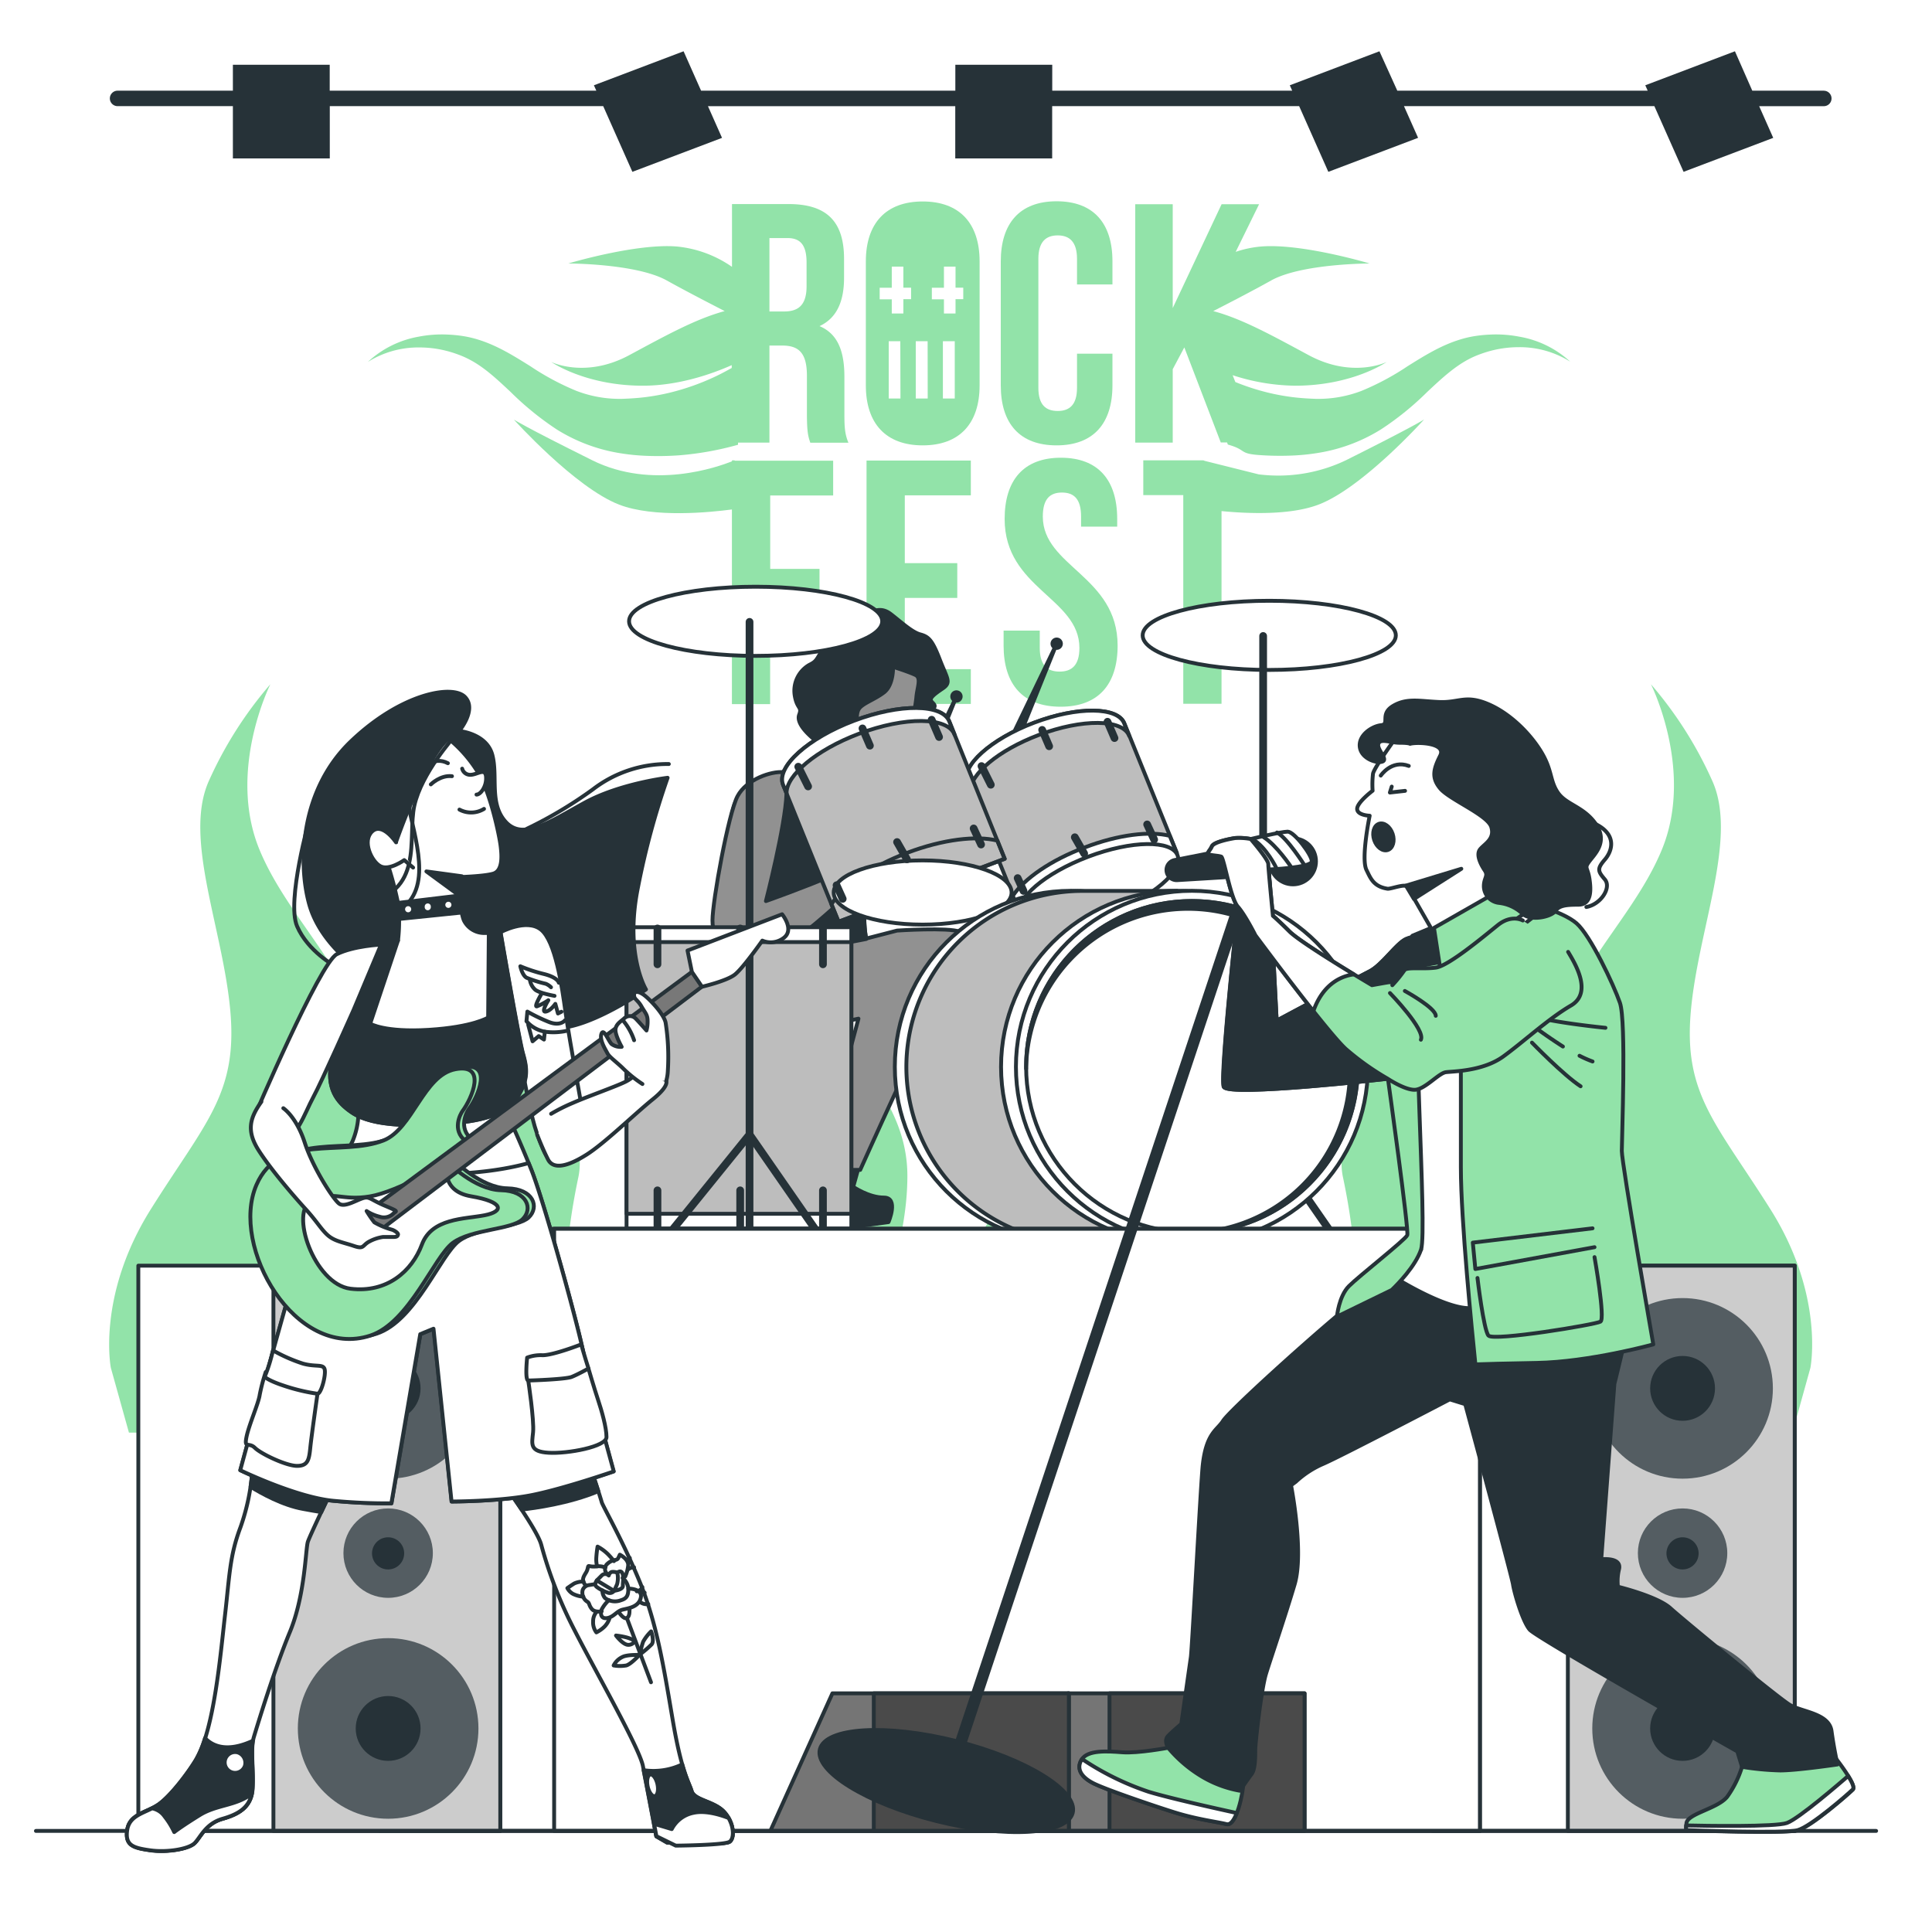 <svg class="animated" id="freepik_stories-rock-band" xmlns="http://www.w3.org/2000/svg" viewBox="0 0 500 500" version="1.1" xmlns:xlink="http://www.w3.org/1999/xlink" xmlns:svgjs="http://svgjs.com/svgjs"><style>svg#freepik_stories-rock-band:not(.animated) .animable {opacity: 0;}svg#freepik_stories-rock-band.animated #freepik--Graphics--inject-33 {animation: 1s 1 forwards cubic-bezier(.36,-0.01,.5,1.38) slideDown,1.5s Infinite  linear floating;animation-delay: 0s,1s;}svg#freepik_stories-rock-band.animated #freepik--character-3--inject-33 {animation: 0.5s 1 forwards linear slideDown,1.5s Infinite  linear floating;animation-delay: 0s,0.5s;}svg#freepik_stories-rock-band.animated #freepik--character-1--inject-33 {animation: 0.8s 1 forwards cubic-bezier(.36,-0.01,.5,1.38) slideDown,1.5s Infinite  linear floating;animation-delay: 0s,0.8s;}            @keyframes slideDown {                0% {                    opacity: 0;                    transform: translateY(-30px);                }                100% {                    opacity: 1;                    transform: translateY(0);                }            }                    @keyframes floating {                0% {                    opacity: 1;                    transform: translateY(0px);                }                50% {                    transform: translateY(-10px);                }                100% {                    opacity: 1;                    transform: translateY(0px);                }            }        </style><g id="freepik--Graphics--inject-33" class="animable" style="transform-origin: 248.617px 211.425px;"><path d="M458.21,313c-14.07-22.34-22.51-29.79-20.63-51.2s12.19-44.69,5.62-59.58a101.84,101.84,0,0,0-15.94-25.14s11.26,22.35,2.82,42.83S401,255.34,401,281.35s11.77,44.22,5.42,57.48-26.05,18.85-26.05,18.85,16.88-15.82,8.44-33.51-18.75-27-20.63-39.1,1.88-29.79,1.88-29.79-26.26,31.65-22.51,49.34,4.69,35.38,0,40a29.73,29.73,0,0,1-10.32,6.52s7.5-12.11,0-21.41c0,0-10-13.06-12.19-20.49s0-33.51,0-33.51S309.1,301.83,311,314.86s-1.87,31.65-3.75,34.44a18.5,18.5,0,0,0-2.46,5.48v0c-1.4-2.08-4.2-16-2.8-25.67S291.47,300,291.47,300s1.64,19.44,0,25-9.09,15.26-9.09,15.26c-5.59,6.94,0,16,0,16a22,22,0,0,1-7.68-4.86c-3.5-3.47-2.8-16.65,0-29.83s-16.77-36.77-16.77-36.77,2.79,13.19,1.39,22.2-9.08,16-15.37,29.14,6.29,25,6.29,25-14.68-4.16-19.41-14,4-23.46,4-42.84-15.37-30.52-21.66-45.79,2.1-31.91,2.1-31.91a76.12,76.12,0,0,0-11.89,18.73c-4.89,11.1,2.8,28.45,4.2,44.4s-4.89,21.51-15.38,38.16A54.5,54.5,0,0,0,187,338.27c-1.17-7-1.88-16.1-.83-23.41,1.87-13-14.07-39.1-14.07-39.1s2.2,26.09,0,33.51S160,329.76,160,329.76c-7.5,9.3,0,21.41,0,21.41a29.73,29.73,0,0,1-10.32-6.52c-4.69-4.65-3.75-22.34,0-40s-22.5-49.34-22.5-49.34S130.88,273,129,285.07s-12.19,21.41-20.63,39.1,8.44,33.51,8.44,33.51-19.69-5.58-26-18.85,5.43-31.48,5.42-57.48-20.63-41-29.07-61.44,2.81-42.83,2.81-42.83A101.84,101.84,0,0,0,54,202.22c-6.57,14.89,3.75,38.17,5.62,59.58S53,290.66,39,313s-10.31,41-10.31,41l4.68,16.76h430.5L468.53,354S472.28,335.34,458.21,313Z" style="fill: rgb(146, 227, 169); transform-origin: 248.617px 273.92px;" id="elvxs16aw7fnk" class="animable"></path><path d="M218.53,97.54c0-6.44-1.59-11.11-6.44-13.14,4.32-2,6.35-6.17,6.35-12.51V67c0-9.52-4.32-14.19-14.37-14.19H189.44V69.06a30,30,0,0,0-14.25-5.26c-10.55-.88-28.12,4.39-28.12,4.39s17.57,0,25.48,4.39c4.62,2.57,10.74,5.74,15,7.93-7.43,2-15.12,6.25-24.69,11.4-11.42,6.15-20.21,1.76-20.21,1.76s8.79,6.15,23.72,6.15c9.19,0,17.78-3,23-5.32v.73c-1.32.74-2.65,1.46-4,2.1a62.06,62.06,0,0,1-11.9,4.26,57.39,57.39,0,0,1-6.23,1.16c-2.09.27-4.25.4-6.21.47a31.24,31.24,0,0,1-11.87-2.07,67.13,67.13,0,0,1-11.91-6.38c-4.09-2.54-8.52-5.37-13.64-6.92a27.25,27.25,0,0,0-3.88-.89,35.62,35.62,0,0,0-3.84-.37,31.54,31.54,0,0,0-7.59.55,25.88,25.88,0,0,0-13.1,6.53,24.58,24.58,0,0,1,13.38-3.75,28.23,28.23,0,0,1,6.75.83,28.67,28.67,0,0,1,3.23,1,22.47,22.47,0,0,1,3,1.33c3.83,2,7.12,5.11,10.62,8.39a77.07,77.07,0,0,0,11.92,9.68,43.89,43.89,0,0,0,15.57,6,55.37,55.37,0,0,0,8.17.84,75.33,75.33,0,0,0,8.09-.17A79.52,79.52,0,0,0,191,115.1v-.55h8.13V89.43h3.35c4.41,0,6.35,2.11,6.35,7.84V107c0,5,.35,6,.88,7.58h9.87c-1-2.29-1.05-4.49-1.05-7.49Zm-9.79-23.45c0,4.94-2.2,6.52-5.82,6.52h-3.79v-19h4.68c3.43,0,4.93,1.94,4.93,6.35Z" style="fill: rgb(146, 227, 169); transform-origin: 157.39px 85.42px;" id="eladryep2v04p" class="animable"></path><path d="M273.44,115.26c9.52,0,14.46-5.64,14.46-15.52v-8.2h-9.17v8.82c0,4.41-1.94,6-5,6s-5-1.58-5-6V67c0-4.41,1.94-6.08,5-6.08s5,1.67,5,6.08v6.61h9.17v-6c0-9.88-4.94-15.52-14.46-15.52S259,57.78,259,67.66V99.74C259,109.62,263.92,115.26,273.44,115.26Z" style="fill: rgb(146, 227, 169); transform-origin: 273.45px 83.675px;" id="elpoygux1m9ae" class="animable"></path><path d="M238.8,52.14c-9.52,0-14.72,5.64-14.72,15.52V99.74c0,9.88,5.2,15.52,14.72,15.52s14.72-5.64,14.72-15.52V67.66C253.52,57.78,248.32,52.14,238.8,52.14Zm-5.76,51H230V88.3H233Zm2.75-25.71h-2v3.71h-3V77.47h-3.13v-3h3.13V69h3v5.45h2Zm4.3,25.71H237V88.3h3.07Zm7,0h-3.07V88.3h3.07Zm2.2-25.71h-2v3.71h-3V77.47h-3.13v-3h3.13V69h3v5.45h2Z" style="fill: rgb(146, 227, 169); transform-origin: 238.8px 83.7px;" id="el5wcs68atvor" class="animable"></path><polygon points="224.26 182.18 251.25 182.18 251.25 173.18 234.16 173.18 234.16 154.74 247.74 154.74 247.74 145.74 234.16 145.74 234.16 128.19 251.25 128.19 251.25 119.19 224.26 119.19 224.26 182.18" style="fill: rgb(146, 227, 169); transform-origin: 237.755px 150.685px;" id="elp4cb4z0nes" class="animable"></polygon><path d="M269.88,133.68c0-4.5,1.8-6.21,4.95-6.21s4.95,1.71,4.95,6.21v2.61h9.35v-2c0-10.08-4.95-15.83-14.57-15.83S260,124.23,260,134.31c0,18,19.35,20.43,19.35,33.38,0,4.5-2,6.12-5.13,6.12s-5.13-1.62-5.13-6.12V163.2h-9.36v3.86c0,10.08,5,15.84,14.76,15.84s14.75-5.76,14.75-15.84C289.22,149.07,269.88,146.64,269.88,133.68Z" style="fill: rgb(146, 227, 169); transform-origin: 274.485px 150.68px;" id="el6d47g5pxsrw" class="animable"></path><path d="M190.12,119.14l-.12,0h-.56v.24c-3.56,1.44-20.58,7.53-36.22-.29C135.65,110.36,133,108.6,133,108.6s15.81,17.57,27.23,22c9,3.47,23.47,2,29.19,1.25v50.37h9.89v-26h12.78v-9H199.33v-19h16.29v-9H190.13Z" style="fill: rgb(146, 227, 169); transform-origin: 174.31px 145.41px;" id="elpgjg5zp4lwh" class="animable"></path><path d="M393.24,87.14a31.63,31.63,0,0,0-7.6-.55,35.44,35.44,0,0,0-3.83.37,26.94,26.94,0,0,0-3.88.89c-5.12,1.55-9.56,4.38-13.64,6.92a67.82,67.82,0,0,1-11.91,6.38,31.27,31.27,0,0,1-11.87,2.07c-2-.07-4.12-.2-6.21-.47a56.94,56.94,0,0,1-6.23-1.16,60,60,0,0,1-8.36-2.72L319,97.1a53.86,53.86,0,0,0,16.16,2.72c14.94,0,23.72-6.15,23.72-6.15s-8.78,4.39-20.2-1.76c-9.57-5.15-17.26-9.42-24.7-11.4,4.29-2.19,10.41-5.36,15-7.93,7.91-4.39,25.48-4.39,25.48-4.39s-17.57-5.27-28.11-4.39a27.61,27.61,0,0,0-6.55,1.38l6.05-12.33h-9.7L303.5,79.73V52.85h-9.7v61.7h9.7v-19l3-5.64,9.43,24.59h1.64l.19.55c4.93,1.37,2.79,2.3,7.88,2.7a75.52,75.52,0,0,0,8.1.17,55.24,55.24,0,0,0,8.16-.84,43.82,43.82,0,0,0,15.57-6,76.69,76.69,0,0,0,11.93-9.68c3.5-3.28,6.79-6.35,10.61-8.39a23.71,23.71,0,0,1,3-1.33,30,30,0,0,1,3.23-1,28.31,28.31,0,0,1,6.76-.83,24.52,24.52,0,0,1,13.37,3.75A25.88,25.88,0,0,0,393.24,87.14Z" style="fill: rgb(146, 227, 169); transform-origin: 350.085px 85.405px;" id="elp7viwg6g8zl" class="animable"></path><path d="M325.73,122.76l-14-3.5-.28-.12v0H295.88v9h10.35v54h9.9V132.27c6.9.67,17.86,1.12,25.19-1.71,11.42-4.39,27.24-22,27.24-22s-2.64,1.76-20.21,10.54A40.54,40.54,0,0,1,325.73,122.76Z" style="fill: rgb(146, 227, 169); transform-origin: 332.22px 145.35px;" id="ell5gskij96f9" class="animable"></path></g><g id="freepik--character-2--inject-33" class="animable" style="transform-origin: 263.217px 241.872px;"><polygon points="261.32 191.79 273.47 166.59 262.84 193 261.32 191.79" style="fill: rgb(38, 50, 56); stroke: rgb(38, 50, 56); stroke-linecap: round; stroke-linejoin: round; transform-origin: 267.395px 179.795px;" id="elvztfedrbgck" class="animable"></polygon><path d="M274.56,166.59a1.09,1.09,0,1,0-1.09,1.09A1.09,1.09,0,0,0,274.56,166.59Z" style="fill: rgb(38, 50, 56); stroke: rgb(38, 50, 56); stroke-linecap: round; stroke-linejoin: round; transform-origin: 273.47px 166.59px;" id="elrh1m22n0fbq" class="animable"></path><polygon points="235.38 205.46 247.53 180.25 236.9 206.67 235.38 205.46" style="fill: rgb(38, 50, 56); stroke: rgb(38, 50, 56); stroke-linecap: round; stroke-linejoin: round; transform-origin: 241.455px 193.46px;" id="elwmgyih8y6o8" class="animable"></polygon><path d="M248.62,180.25a1.09,1.09,0,1,0-1.09,1.09A1.09,1.09,0,0,0,248.62,180.25Z" style="fill: rgb(38, 50, 56); stroke: rgb(38, 50, 56); stroke-linecap: round; stroke-linejoin: round; transform-origin: 247.53px 180.25px;" id="eljizr4daunyo" class="animable"></path><path d="M222.81,300l-2,7.15s4,2.78,7.94,2.78,1.19,6.35,1.19,6.35-5.56.8-9.53,1.2-8.34-3.58-11.51-4.77-7.15-2.78-7.15-2.78l6.75-11.52,2-3.57Z" style="fill: rgb(38, 50, 56); stroke: rgb(38, 50, 56); stroke-linecap: round; stroke-linejoin: round; transform-origin: 216.312px 306.174px;" id="el8xsznmvk8qb" class="animable"></path><path d="M217.41,183.61s-2.36,8.56-4.72,11.8-3.84,3.84-10,4.43-10.63,3.55-12.4,8-5.9,30.41-4.72,32.77-1.77,21.55,4.72,25.09,31.88-2.07,31.88-2.07L211.7,302.77h10.92s17.52-39.17,21.95-46,6.79-14.46,3.83-15.64-16.23-.3-16.23-.3l-8,2.07s-2.36-10.92,3.25-20.66,11.51-13,10-18.3-13-4.73-13-4.73l2.07-5Z" style="fill: rgb(145, 145, 145); stroke: rgb(38, 50, 56); stroke-linecap: round; stroke-linejoin: round; transform-origin: 217.539px 243.19px;" id="elsils482vtl" class="animable"></path><path d="M227.45,222.28c5.6-9.74,11.51-13,10-18.3s-13-4.73-13-4.73,3.25,9.45-3.24,8.56-10.93-9.74-10.93-9.74l-.14,0c-1.56,1.06-3.59,1.44-7.53,1.81-6.2.59-10.63,3.55-12.4,8s-5.9,30.41-4.72,32.77a4.75,4.75,0,0,1,.27,1.58c2.85,2.28,6.85,5,9.77,5.21,5,.29,28.63-4.43,28.63-4.43S221.84,232,227.45,222.28Z" style="fill: rgb(38, 50, 56); stroke: rgb(38, 50, 56); stroke-linecap: round; stroke-linejoin: round; transform-origin: 211.485px 222.761px;" id="elkzz23q3mrpr" class="animable"></path><path d="M202.65,199.84s1.18-2.65.89,5.61-5.32,27.75-5.32,27.75,10-3.54,16.83-6.5,8.56-3.54,8.56-3.54l.59,3.84s-19.78,19.78-28,21.55-11.81-5.32-11.81-10.33,4.13-27.75,6.49-32.18S199.7,199.55,202.65,199.84Z" style="fill: rgb(145, 145, 145); stroke: rgb(38, 50, 56); stroke-linecap: round; stroke-linejoin: round; transform-origin: 204.295px 224.131px;" id="eltk33prjqvva" class="animable"></path><path d="M222.72,163.54s-5.61,5.6-5.9,13,0,10.93,1.18,13.88,6.49,8.26,11.22,6.79,10.33-13.58,10-22.14S231.28,158.52,222.72,163.54Z" style="fill: rgb(145, 145, 145); stroke: rgb(38, 50, 56); stroke-linecap: round; stroke-linejoin: round; transform-origin: 227.975px 179.722px;" id="el28q6ghigvpm" class="animable"></path><path d="M231.12,172.57s.19,4.67-2.34,6.62-5.83,2.91-6.61,4.47,0,3.31-1.36,4.86-3.31,6-3.31,6-.78,1.16-4.67-1.56-6.81-5.84-6-8-.59-1.36-1.17-5.06a7.73,7.73,0,0,1,3.7-7.78c1.94-1,1.75-1,4.08-5.06s2-4.47,4.87-6,4.28-1.36,6-2.14,3.69-1.94,6.22,0,5.45,4.67,7.59,5.25,3.11,1.37,5.06,6.43,3.11,6,.78,7.58-3.51,2.53-2.92,3.31,1.36,1,.39,2.14a8,8,0,0,1-3.12,2.33c-1,.39-2.33,1-2.33,1a50.67,50.67,0,0,0,1.17-6.42c.19-2.53,1.36-5.06-.2-5.84S231.12,172.57,231.12,172.57Z" style="fill: rgb(38, 50, 56); stroke: rgb(38, 50, 56); stroke-linecap: round; stroke-linejoin: round; transform-origin: 225.415px 176.311px;" id="el8i4087cpfg" class="animable"></path><ellipse cx="328.48" cy="164.43" rx="32.76" ry="8.95" style="fill: rgb(255, 255, 255); stroke: rgb(38, 50, 56); stroke-linecap: round; stroke-linejoin: round; transform-origin: 328.48px 164.43px;" id="elsoz4j2cjmh" class="animable"></ellipse><polyline points="326.9 164.59 326.9 293.62 306.67 318.61" style="fill: none; stroke: rgb(38, 50, 56); stroke-linecap: round; stroke-linejoin: round; stroke-width: 2px; transform-origin: 316.785px 241.6px;" id="elqbzyrxldu5" class="animable"></polyline><line x1="326.9" y1="293.62" x2="343.96" y2="318.22" style="fill: none; stroke: rgb(38, 50, 56); stroke-linecap: round; stroke-linejoin: round; stroke-width: 2px; transform-origin: 335.43px 305.92px;" id="elnxyvqjcou3o" class="animable"></line><line x1="326.9" y1="295.6" x2="326.9" y2="318.22" style="fill: none; stroke: rgb(38, 50, 56); stroke-linecap: round; stroke-linejoin: round; stroke-width: 2px; transform-origin: 326.9px 306.91px;" id="elp8eeczricui" class="animable"></line><path d="M291,187.24c-1.66-4.36-12.1-4.46-23.33-.21s-19,11.24-17.34,15.6l13.59,33.52,40.66-15.39Z" style="fill: rgb(189, 189, 189); stroke: rgb(38, 50, 56); stroke-linecap: round; stroke-linejoin: round; transform-origin: 277.343px 210.028px;" id="eldonlmf3z6up" class="animable"></path><path d="M268.78,190.23c11.29-4.27,21.79-4.18,23.45.21l-1.28-3.2c-1.66-4.36-12.1-4.46-23.33-.21s-19,11.24-17.34,15.6l.87,2.14C251,200.37,258.42,194.15,268.78,190.23Z" style="fill: rgb(255, 255, 255); stroke: rgb(38, 50, 56); stroke-linecap: round; stroke-linejoin: round; transform-origin: 271.143px 194.338px;" id="el4q45upqi9o5" class="animable"></path><path d="M262.12,231.84l1.75,4.31,40.66-15.39-1.8-4.44c-5.05-1.3-13.32-.34-22,3C271.9,222.61,265,227.47,262.12,231.84Z" style="fill: rgb(255, 255, 255); stroke: rgb(38, 50, 56); stroke-linecap: round; stroke-linejoin: round; transform-origin: 283.325px 225.956px;" id="eleaso4dtvyj" class="animable"></path><path d="M264.08,236.71c1.54,4.06,11.88,3.9,23.11-.35s19.09-11,17.56-15-11.88-3.9-23.11.35S262.55,232.66,264.08,236.71Z" style="fill: rgb(255, 255, 255); stroke: rgb(38, 50, 56); stroke-linecap: round; stroke-linejoin: round; transform-origin: 284.415px 229.047px;" id="eldbel6ilnx3i" class="animable"></path><line x1="254.01" y1="198.26" x2="256.42" y2="203.09" style="fill: none; stroke: rgb(38, 50, 56); stroke-linecap: round; stroke-linejoin: round; stroke-width: 2px; transform-origin: 255.215px 200.675px;" id="elyzh5rkg5h5" class="animable"></line><line x1="269.71" y1="188.9" x2="271.52" y2="193.13" style="fill: none; stroke: rgb(38, 50, 56); stroke-linecap: round; stroke-linejoin: round; stroke-width: 2px; transform-origin: 270.615px 191.015px;" id="elbynda5saka" class="animable"></line><line x1="286.62" y1="186.79" x2="288.43" y2="191.01" style="fill: none; stroke: rgb(38, 50, 56); stroke-linecap: round; stroke-linejoin: round; stroke-width: 2px; transform-origin: 287.525px 188.9px;" id="el5l6ekpyqgdd" class="animable"></line><line x1="263.37" y1="227.25" x2="264.88" y2="230.57" style="fill: none; stroke: rgb(38, 50, 56); stroke-linecap: round; stroke-linejoin: round; stroke-width: 2px; transform-origin: 264.125px 228.91px;" id="el5i55wcridns" class="animable"></line><line x1="278.16" y1="216.68" x2="280.58" y2="220.9" style="fill: none; stroke: rgb(38, 50, 56); stroke-linecap: round; stroke-linejoin: round; stroke-width: 2px; transform-origin: 279.37px 218.79px;" id="elq26v4i5h6d" class="animable"></line><line x1="296.88" y1="213.36" x2="298.69" y2="217.28" style="fill: none; stroke: rgb(38, 50, 56); stroke-linecap: round; stroke-linejoin: round; stroke-width: 2px; transform-origin: 297.785px 215.32px;" id="elnpj9a1s4zgh" class="animable"></line><path d="M245.69,186.75c-1.75-4.62-12.8-4.72-24.69-.22s-20.11,11.89-18.36,16.52L217,238.53l43-16.29Z" style="fill: rgb(189, 189, 189); stroke: rgb(38, 50, 56); stroke-linecap: round; stroke-linejoin: round; transform-origin: 231.203px 210.874px;" id="elby4fks5vyba" class="animable"></path><path d="M222.22,189.92c12-4.53,23.07-4.43,24.83.22l-1.36-3.39c-1.75-4.62-12.8-4.72-24.69-.22s-20.11,11.89-18.36,16.52l.92,2.26C203.43,200.66,211.26,194.06,222.22,189.92Z" style="fill: rgb(255, 255, 255); stroke: rgb(38, 50, 56); stroke-linecap: round; stroke-linejoin: round; transform-origin: 224.728px 194.264px;" id="el1z1lfq6y5vz" class="animable"></path><path d="M215.18,234l1.85,4.56,43-16.29-1.91-4.71c-5.35-1.37-14.11-.35-23.3,3.13C225.53,224.19,218.19,229.34,215.18,234Z" style="fill: none; stroke: rgb(38, 50, 56); stroke-linecap: round; stroke-linejoin: round; transform-origin: 237.605px 227.766px;" id="eluqtg6197f8p" class="animable"></path><g id="el8gdlwe4dih8"><ellipse cx="238.78" cy="230.98" rx="23.02" ry="8.31" style="fill: rgb(255, 255, 255); stroke: rgb(38, 50, 56); stroke-linecap: round; stroke-linejoin: round; transform-origin: 238.78px 230.98px; transform: rotate(-20.73deg);" class="animable"></ellipse></g><line x1="206.59" y1="198.42" x2="209.14" y2="203.53" style="fill: none; stroke: rgb(38, 50, 56); stroke-linecap: round; stroke-linejoin: round; stroke-width: 2px; transform-origin: 207.865px 200.975px;" id="el6nz1xmklwdg" class="animable"></line><line x1="223.21" y1="188.51" x2="225.13" y2="192.98" style="fill: none; stroke: rgb(38, 50, 56); stroke-linecap: round; stroke-linejoin: round; stroke-width: 2px; transform-origin: 224.17px 190.745px;" id="eli706r505d7l" class="animable"></line><line x1="241.11" y1="186.27" x2="243.03" y2="190.74" style="fill: none; stroke: rgb(38, 50, 56); stroke-linecap: round; stroke-linejoin: round; stroke-width: 2px; transform-origin: 242.07px 188.505px;" id="ele96e327v8g" class="animable"></line><line x1="216.5" y1="229.1" x2="218.09" y2="232.62" style="fill: none; stroke: rgb(38, 50, 56); stroke-linecap: round; stroke-linejoin: round; stroke-width: 2px; transform-origin: 217.295px 230.86px;" id="elkvk9gv68o5" class="animable"></line><line x1="232.16" y1="217.92" x2="234.72" y2="222.39" style="fill: none; stroke: rgb(38, 50, 56); stroke-linecap: round; stroke-linejoin: round; stroke-width: 2px; transform-origin: 233.44px 220.155px;" id="eloogjzvaes2p" class="animable"></line><line x1="251.98" y1="214.4" x2="253.9" y2="218.56" style="fill: none; stroke: rgb(38, 50, 56); stroke-linecap: round; stroke-linejoin: round; stroke-width: 2px; transform-origin: 252.94px 216.48px;" id="el7csecbncejh" class="animable"></line><rect x="162.15" y="239.97" width="58.18" height="78" style="fill: rgb(255, 255, 255); stroke: rgb(38, 50, 56); stroke-linecap: round; stroke-linejoin: round; transform-origin: 191.24px 278.97px;" id="elivvdt6x4l7k" class="animable"></rect><rect x="162.15" y="243.81" width="58.18" height="70.32" style="fill: rgb(189, 189, 189); stroke: rgb(38, 50, 56); stroke-linecap: round; stroke-linejoin: round; transform-origin: 191.24px 278.97px;" id="ele6a5ntl55n8" class="animable"></rect><line x1="170.15" y1="240.29" x2="170.15" y2="249.56" style="fill: none; stroke: rgb(38, 50, 56); stroke-linecap: round; stroke-linejoin: round; stroke-width: 2px; transform-origin: 170.15px 244.925px;" id="el291o224m7nm" class="animable"></line><line x1="191.56" y1="240.29" x2="191.56" y2="249.56" style="fill: none; stroke: rgb(38, 50, 56); stroke-linecap: round; stroke-linejoin: round; stroke-width: 2px; transform-origin: 191.56px 244.925px;" id="elo8py1sp7pkh" class="animable"></line><line x1="212.98" y1="240.29" x2="212.98" y2="249.56" style="fill: none; stroke: rgb(38, 50, 56); stroke-linecap: round; stroke-linejoin: round; stroke-width: 2px; transform-origin: 212.98px 244.925px;" id="elagx55bmaak" class="animable"></line><line x1="170.15" y1="308.06" x2="170.15" y2="317.33" style="fill: none; stroke: rgb(38, 50, 56); stroke-linecap: round; stroke-linejoin: round; stroke-width: 2px; transform-origin: 170.15px 312.695px;" id="elj3pjir4gvnn" class="animable"></line><line x1="191.56" y1="308.06" x2="191.56" y2="317.33" style="fill: none; stroke: rgb(38, 50, 56); stroke-linecap: round; stroke-linejoin: round; stroke-width: 2px; transform-origin: 191.56px 312.695px;" id="elbcsi9jymtx" class="animable"></line><line x1="212.98" y1="308.06" x2="212.98" y2="317.33" style="fill: none; stroke: rgb(38, 50, 56); stroke-linecap: round; stroke-linejoin: round; stroke-width: 2px; transform-origin: 212.98px 312.695px;" id="elgp6wazff48" class="animable"></line><ellipse cx="195.56" cy="160.79" rx="32.76" ry="8.95" style="fill: rgb(255, 255, 255); stroke: rgb(38, 50, 56); stroke-linecap: round; stroke-linejoin: round; transform-origin: 195.56px 160.79px;" id="elxig9nt6664o" class="animable"></ellipse><polyline points="193.98 160.94 193.98 293.62 173.75 318.61" style="fill: none; stroke: rgb(38, 50, 56); stroke-linecap: round; stroke-linejoin: round; stroke-width: 2px; transform-origin: 183.865px 239.775px;" id="el3plk6r4xyoe" class="animable"></polyline><line x1="193.98" y1="293.62" x2="211.05" y2="318.22" style="fill: none; stroke: rgb(38, 50, 56); stroke-linecap: round; stroke-linejoin: round; stroke-width: 2px; transform-origin: 202.515px 305.92px;" id="elp88f8w90vjd" class="animable"></line><line x1="193.98" y1="295.6" x2="193.98" y2="318.22" style="fill: none; stroke: rgb(38, 50, 56); stroke-linecap: round; stroke-linejoin: round; stroke-width: 2px; transform-origin: 193.98px 306.91px;" id="elmcoyvxsltmf" class="animable"></line><circle cx="277.13" cy="276.09" r="45.55" style="fill: rgb(255, 255, 255); stroke: rgb(38, 50, 56); stroke-linecap: round; stroke-linejoin: round; transform-origin: 277.13px 276.09px;" id="elq2x6rjklfdl" class="animable"></circle><path d="M325.24,276.09A45.53,45.53,0,0,0,304.62,238v-7.43H279.69a45.55,45.55,0,0,0-2.56,91v.07h27.49v-7.43A45.53,45.53,0,0,0,325.24,276.09Z" style="fill: rgb(189, 189, 189); stroke: rgb(38, 50, 56); stroke-linecap: round; stroke-linejoin: round; transform-origin: 279.903px 276.105px;" id="elymv6qrzaaqa" class="animable"></path><circle cx="304.62" cy="276.09" r="45.55" style="fill: rgb(255, 255, 255); stroke: rgb(38, 50, 56); stroke-linecap: round; stroke-linejoin: round; transform-origin: 304.62px 276.09px;" id="elfl33zd7zfte" class="animable"></circle><circle cx="308.47" cy="276.09" r="45.55" style="fill: rgb(255, 255, 255); stroke: rgb(38, 50, 56); stroke-linecap: round; stroke-linejoin: round; transform-origin: 308.47px 276.09px;" id="elkz4a6to49vn" class="animable"></circle><g id="eln05llvez869"><circle cx="308.47" cy="276.09" r="42.91" style="fill: rgb(255, 255, 255); stroke: rgb(38, 50, 56); stroke-linecap: round; stroke-linejoin: round; transform-origin: 308.47px 276.09px; transform: rotate(-21.89deg);" class="animable"></circle></g><path d="M308.47,233.18a42.91,42.91,0,0,0-42.91,42.91c0,.17,0,.33,0,.5A41.9,41.9,0,1,1,308,319l.51,0a42.91,42.91,0,0,0,0-85.82Z" style="fill: rgb(38, 50, 56); stroke: rgb(38, 50, 56); stroke-linecap: round; stroke-linejoin: round; transform-origin: 308.49px 276.09px;" id="elh6j8sf02tsh" class="animable"></path></g><g id="freepik--Speakers--inject-33" class="animable" style="transform-origin: 247.42px 397.891px;"><rect x="370.8" y="327.55" width="93.67" height="146.29" style="fill: rgb(255, 255, 255); stroke: rgb(38, 50, 56); stroke-linecap: round; stroke-linejoin: round; transform-origin: 417.635px 400.695px;" id="el5rmp35ahg84" class="animable"></rect><rect x="405.76" y="327.55" width="58.71" height="146.29" style="fill: rgb(204, 204, 204); stroke: rgb(38, 50, 56); stroke-linecap: round; stroke-linejoin: round; transform-origin: 435.115px 400.695px;" id="elbh10xr5pby" class="animable"></rect><g id="elylzsm74m8l"><circle cx="435.45" cy="359.31" r="23.37" style="fill: rgb(84, 93, 98); transform-origin: 435.45px 359.31px; transform: rotate(-80.82deg);" class="animable"></circle></g><g id="elyolfdc3smco"><circle cx="435.45" cy="359.31" r="8.39" style="fill: rgb(38, 50, 56); transform-origin: 435.45px 359.31px; transform: rotate(-42.04deg);" class="animable"></circle></g><g id="elgarwlgfword"><circle cx="435.45" cy="447.32" r="23.37" style="fill: rgb(84, 93, 98); transform-origin: 435.45px 447.32px; transform: rotate(-22.17deg);" class="animable"></circle></g><g id="elvfagb5e3gw"><circle cx="435.45" cy="447.32" r="8.39" style="fill: rgb(38, 50, 56); transform-origin: 435.45px 447.32px; transform: rotate(-77.29deg);" class="animable"></circle></g><g id="el4hey32mlssl"><circle cx="435.45" cy="401.95" r="11.57" style="fill: rgb(84, 93, 98); transform-origin: 435.45px 401.95px; transform: rotate(-26.02deg);" class="animable"></circle></g><path d="M439.6,402a4.16,4.16,0,1,1-4.15-4.15A4.15,4.15,0,0,1,439.6,402Z" style="fill: rgb(38, 50, 56); transform-origin: 435.44px 402.01px;" id="elqfpjfqiq7p8" class="animable"></path><rect x="98.37" y="318" width="284.63" height="155.84" style="fill: rgb(255, 255, 255); stroke: rgb(38, 50, 56); stroke-linecap: round; stroke-linejoin: round; transform-origin: 240.685px 395.92px;" id="elehvvluyqdxj" class="animable"></rect><rect x="143.41" y="318" width="239.59" height="155.84" style="fill: rgb(255, 255, 255); stroke: rgb(38, 50, 56); stroke-linecap: round; stroke-linejoin: round; transform-origin: 263.205px 395.92px;" id="el36txerol409" class="animable"></rect><rect x="35.8" y="327.55" width="93.67" height="146.29" style="fill: rgb(255, 255, 255); stroke: rgb(38, 50, 56); stroke-linecap: round; stroke-linejoin: round; transform-origin: 82.635px 400.695px;" id="elbf55ekrz75r" class="animable"></rect><rect x="70.76" y="327.55" width="58.71" height="146.29" style="fill: rgb(204, 204, 204); stroke: rgb(38, 50, 56); stroke-linecap: round; stroke-linejoin: round; transform-origin: 100.115px 400.695px;" id="elqavkvhj19u" class="animable"></rect><g id="el9rvm35in2m"><circle cx="100.45" cy="359.31" r="23.37" style="fill: rgb(84, 93, 98); transform-origin: 100.45px 359.31px; transform: rotate(-81.01deg);" class="animable"></circle></g><g id="elmneo6g1pmdf"><circle cx="100.45" cy="359.31" r="8.39" style="fill: rgb(38, 50, 56); transform-origin: 100.45px 359.31px; transform: rotate(-46.45deg);" class="animable"></circle></g><g id="ela98mv2neiie"><circle cx="100.45" cy="447.32" r="23.37" style="fill: rgb(84, 93, 98); transform-origin: 100.45px 447.32px; transform: rotate(-21.37deg);" class="animable"></circle></g><g id="el0zkhz9hc354m"><circle cx="100.45" cy="447.32" r="8.39" style="fill: rgb(38, 50, 56); transform-origin: 100.45px 447.32px; transform: rotate(-76.42deg);" class="animable"></circle></g><g id="el9v2r8e5xha7"><circle cx="100.45" cy="401.95" r="11.57" style="fill: rgb(84, 93, 98); transform-origin: 100.45px 401.95px; transform: rotate(-23.25deg);" class="animable"></circle></g><path d="M104.6,402a4.16,4.16,0,1,1-4.15-4.15A4.15,4.15,0,0,1,104.6,402Z" style="fill: rgb(38, 50, 56); transform-origin: 100.44px 402.01px;" id="el8r7sns1h4ge" class="animable"></path><polygon points="260.37 473.84 337.62 473.84 337.62 438.23 276.43 438.23 260.37 473.84" style="fill: rgb(117, 117, 117); stroke: rgb(38, 50, 56); stroke-linecap: round; stroke-linejoin: round; transform-origin: 298.995px 456.035px;" id="el9ycv2iq9p48" class="animable"></polygon><rect x="287.14" y="438.23" width="50.48" height="35.62" style="fill: rgb(74, 74, 74); stroke: rgb(38, 50, 56); stroke-linecap: round; stroke-linejoin: round; transform-origin: 312.38px 456.04px;" id="elgvgeqwrs85l" class="animable"></rect><polygon points="199.37 473.84 276.62 473.84 276.62 438.23 215.43 438.23 199.37 473.84" style="fill: rgb(117, 117, 117); stroke: rgb(38, 50, 56); stroke-linecap: round; stroke-linejoin: round; transform-origin: 237.995px 456.035px;" id="elp3d4rydv9i8" class="animable"></polygon><rect x="226.14" y="438.23" width="50.48" height="35.62" style="fill: rgb(74, 74, 74); stroke: rgb(38, 50, 56); stroke-linecap: round; stroke-linejoin: round; transform-origin: 251.38px 456.04px;" id="els62ybn1veyb" class="animable"></rect><line x1="9.3" y1="473.84" x2="485.54" y2="473.84" style="fill: none; stroke: rgb(38, 50, 56); stroke-linecap: round; stroke-linejoin: round; transform-origin: 247.42px 473.84px;" id="elkmbrv1doeo" class="animable"></line></g><g id="freepik--character-3--inject-33" class="animable" style="transform-origin: 345.877px 327.578px;"><path d="M450.83,457.26A26.66,26.66,0,0,1,447,465c-2.48,3.1-10.23,4.34-10.54,6.82s.31,1.86.31,1.86,25.1.93,28.51,0,13-9.3,14.25-10.54-5.88-9.92-5.88-9.92Z" style="fill: rgb(146, 227, 169); stroke: rgb(38, 50, 56); stroke-linecap: round; stroke-linejoin: round; transform-origin: 458.025px 463.657px;" id="elfx5j8955ph8" class="animable"></path><path d="M436.74,473.64s-.5.49-.37-1.22c4.83.11,23.14.43,26.09-.64,3.12-1.14,14-10.57,15.85-12.16,1,1.62,1.64,3,1.19,3.48-1.24,1.24-10.84,9.61-14.25,10.54S436.74,473.64,436.74,473.64Z" style="fill: rgb(255, 255, 255); stroke: rgb(38, 50, 56); stroke-linecap: round; stroke-linejoin: round; transform-origin: 457.997px 466.837px;" id="elji6mhfuxy1o" class="animable"></path><path d="M302.32,452.32s-7.81,1.48-11.84,1.17-9-.62-10.53,1.86,0,4.65,3.1,6.2,14.87,5.58,20.76,7.44,11.15,2.48,13.63,3.1,4.34-8.06,4.34-10.85S302.32,452.32,302.32,452.32Z" style="fill: rgb(146, 227, 169); stroke: rgb(38, 50, 56); stroke-linecap: round; stroke-linejoin: round; transform-origin: 300.565px 462.221px;" id="el9dge7ntj7" class="animable"></path><path d="M283.05,461.55c-3.1-1.55-4.65-3.72-3.1-6.2l.09-.11a71.56,71.56,0,0,0,17.26,8.48c5.29,1.61,17.07,4.24,22.78,5.49-.72,1.82-1.62,3.13-2.64,2.88-2.48-.62-7.74-1.24-13.63-3.1S286.15,463.1,283.05,461.55Z" style="fill: rgb(255, 255, 255); stroke: rgb(38, 50, 56); stroke-linecap: round; stroke-linejoin: round; transform-origin: 299.711px 463.68px;" id="ele0z5h0d4x4" class="animable"></path><path d="M420.57,346.73l-2.16,8.95-.61,2.47-3.4,45.39s5.25-.62,4.63,2.47a13.11,13.11,0,0,0-.31,4.63s10.19,2.47,13.59,5.56,27.79,23.15,30.87,25S473.37,443.37,474,448s1.54,8.64,1.54,8.64-10.49,1.55-14.82,1.55a72.61,72.61,0,0,1-9.88-.93l-1.23-4s-51.87-29.33-53.73-31.5-4-9.57-4.32-11.73S379.2,363.4,379.2,363.4l-4-1.24S346.78,377,342.46,378.84a24.82,24.82,0,0,0-7.1,4.63l-1.24.92s3.4,17.29.93,25.63-6.18,19.14-7.41,23.16-2.78,17.91-2.78,19.76,0,4.94-.93,6.17-3.08,4.33-3.08,4.33a29.21,29.21,0,0,1-9.88-3.71,34.42,34.42,0,0,1-8.65-7.41s-1.23-1.85,0-3.09,3.4-3.08,3.4-3.08,2.16-15.13,2.47-17.29,2.6-45.32,3.08-49.71c.93-8.34,3.71-9,5.25-11.43s19.15-18.52,30.57-28.1S369.94,326,373,326s13.49,5.34,19.36,5.34,26.33,13.49,27.26,13.18S420.57,346.73,420.57,346.73Z" style="fill: rgb(38, 50, 56); stroke: rgb(38, 50, 56); stroke-linecap: round; stroke-linejoin: round; transform-origin: 388.657px 394.72px;" id="elb9a6wh845xk" class="animable"></path><path d="M363.2,254.12s.57,29.76,1.15,38.92,3.43,30.33,3.43,30.33l-7.44,6.87s13.5,8.59,20.2,8.3a33.1,33.1,0,0,0,10.7-2l18.32-6.87s-10.31-79.54-11.45-82.41-16.6-5.15-20.6-4.57S363.2,254.12,363.2,254.12Z" style="fill: rgb(255, 255, 255); stroke: rgb(38, 50, 56); stroke-linecap: round; stroke-linejoin: round; transform-origin: 384.95px 290.573px;" id="elf834ffvwnf" class="animable"></path><path d="M378.53,212.35s4.08-8.86,6.71-4.55-1.2,9.1-3.11,10.06-4.08-.72-4.08-.72" style="fill: rgb(255, 255, 255); stroke: rgb(38, 50, 56); stroke-linecap: round; stroke-linejoin: round; transform-origin: 382.092px 212.387px;" id="elsjsuyk9003n" class="animable"></path><path d="M321.76,222.17l6.47.24,2.17,41.73s20.66-11.06,24-12.74,6.88-7.19,9.51-8.39,9.1-1.67,9.1-1.67l19.17-10.07,3.35,2.4s8.86,2.16,12.46,5.27,9.58,15.81,11.25,20.6.48,35,.48,38.32,8.15,50.07,8.15,50.07-16.53,4.55-30.18,4.79c-8.34.14-13.27.29-15.86.38-.86-8.35-3.76-37.28-3.76-50.91V255.27c-4-10.3-7.44-1.72-10.3-.58s1.72,63.53,0,68.68c-1.45,4.35-6.17,9.11-7.59,10.47L346,340.74s.48-5.27,3.11-7.9,14.61-12,15.09-13.18-5-40.48-5-40.48-41.24,4.72-42.44,2.09S321.76,222.17,321.76,222.17Z" style="fill: rgb(146, 227, 169); stroke: rgb(38, 50, 56); stroke-linecap: round; stroke-linejoin: round; transform-origin: 372.238px 287.635px;" id="el65mbnozmdpa" class="animable"></path><path d="M358.6,260.83c-2.62,8.91.53,18.35.53,18.35s-41.24,4.72-42.44,2.09,5.08-59.1,5.08-59.1l6.46.24,2.17,41.73s20.66-11.06,24-12.74,6.88-7.19,9.51-8.39a22.17,22.17,0,0,1,5.18-1.23C365.24,247.45,360.16,255.53,358.6,260.83Z" style="fill: rgb(38, 50, 56); stroke: rgb(38, 50, 56); stroke-linecap: round; stroke-linejoin: round; transform-origin: 342.814px 252.119px;" id="elszuz2rvht3h" class="animable"></path><polygon points="372.85 239.11 365.53 242.16 363.7 250.69 373.45 248.86 372.85 239.11" style="fill: rgb(38, 50, 56); stroke: rgb(38, 50, 56); stroke-linecap: round; stroke-linejoin: round; transform-origin: 368.575px 244.9px;" id="elfugmdk9ykl" class="animable"></polygon><path d="M361.74,190.25s-6.13,8.37-6.41,10a24.45,24.45,0,0,0-.1,4.39s-4,3-4,4.69,3.24,1.78,3.24,1.78-2.31,11.17-.81,14.07c1,2,1.74,4.25,5.42,4.82.83.13,4.62-1.41,5.15-.48l13.1,22.86,22-17-5.85-20.07a105.18,105.18,0,0,0-.56-10.87c-.56-4.18-9.76-14.5-18.68-17S361.74,190.25,361.74,190.25Z" style="fill: rgb(255, 255, 255); stroke: rgb(38, 50, 56); stroke-linecap: round; stroke-linejoin: round; transform-origin: 375.28px 219.575px;" id="elsfgbpa1b0s" class="animable"></path><path d="M360.41,215.79c.63,1.87.07,3.75-1.25,4.19s-2.89-.71-3.52-2.58-.08-3.75,1.24-4.2S359.78,213.92,360.41,215.79Z" style="fill: rgb(38, 50, 56); stroke: rgb(38, 50, 56); stroke-linecap: round; stroke-linejoin: round; transform-origin: 358.024px 216.589px;" id="eluk3dpsk5khq" class="animable"></path><polyline points="360.18 203.57 359.7 205.11 363.63 204.67" style="fill: none; stroke: rgb(38, 50, 56); stroke-linecap: round; stroke-linejoin: round; transform-origin: 361.665px 204.34px;" id="elshim74c2a3" class="animable"></polyline><path d="M357.34,200.72s2.79-4.18,7.25-2.5" style="fill: none; stroke: rgb(38, 50, 56); stroke-linecap: round; stroke-linejoin: round; transform-origin: 360.965px 199.271px;" id="elnawoebgxlx" class="animable"></path><polygon points="363.85 229.19 378.19 224.84 365.93 232.65 363.85 229.19" style="fill: rgb(38, 50, 56); stroke: rgb(38, 50, 56); stroke-linecap: round; stroke-linejoin: round; transform-origin: 371.02px 228.745px;" id="elbr3yx3yzk89" class="animable"></polygon><polygon points="387.88 230.56 371.11 240.14 372.79 251.06 395.54 235.73 387.88 230.56" style="fill: rgb(146, 227, 169); stroke: rgb(38, 50, 56); stroke-linecap: round; stroke-linejoin: round; transform-origin: 383.325px 240.81px;" id="el3gsjssndpyx" class="animable"></polygon><path d="M408.78,273.23a28.71,28.71,0,0,0,3.37,1.48" style="fill: none; stroke: rgb(38, 50, 56); stroke-linecap: round; stroke-linejoin: round; transform-origin: 410.465px 273.97px;" id="elhnislq13ngk" class="animable"></path><path d="M415.49,266s-15.42-1.54-19.53-3.34-4.12-1-4.12-1a132.9,132.9,0,0,0,12.64,9.18" style="fill: none; stroke: rgb(38, 50, 56); stroke-linecap: round; stroke-linejoin: round; transform-origin: 403.665px 266.161px;" id="elf05s6hpoljl" class="animable"></path><path d="M396.47,269.83s8.22,8.48,12.59,11.3" style="fill: none; stroke: rgb(38, 50, 56); stroke-linecap: round; stroke-linejoin: round; transform-origin: 402.765px 275.48px;" id="elby5v8fs1ehh" class="animable"></path><polyline points="412.15 317.89 381.16 321.59 381.82 328.42 412.66 322.77" style="fill: none; stroke: rgb(38, 50, 56); stroke-linecap: round; stroke-linejoin: round; transform-origin: 396.91px 323.155px;" id="eltn460nk000j" class="animable"></polyline><path d="M412.66,325.34s2.83,15.93,1.54,16.7-27.75,5.14-29,3.6-2.83-14.9-2.83-14.9" style="fill: none; stroke: rgb(38, 50, 56); stroke-linecap: round; stroke-linejoin: round; transform-origin: 398.453px 335.653px;" id="elqaipsw1udp" class="animable"></path><path d="M364.92,192.5s-.28-.27-2.67-.27-5-1.2-5.51.24,2.39,3.83,1.19,4.55-5.51-.48-6-3.59,3.11-5.51,5.5-5.75-.47-2.87,3.12-5,6.95-1.2,12-1,6.7-1.91,12.45.48,11,7.67,13.89,12.46,2.16,7.42,4.31,10.54,6.71,3.59,9.83,8.14-.24,7.67-1.68,9.58-.48,1.44,0,4.55.48,6.71-2.88,6.71-5,.24-6,1.68-6.23,2.63-8.39.71a10.54,10.54,0,0,0-6.22-2.87,4.39,4.39,0,0,1-3.84-4.31c0-2.16,1.2-2.64.24-4.07s-2.39-4.08-1.2-5.51,3.84-2.64,2.88-5.75-10.81-7.08-13.21-9.95-1.68-5.16,0-8.52S366.59,192,364.92,192.5Z" style="fill: rgb(38, 50, 56); stroke: rgb(38, 50, 56); stroke-linecap: round; stroke-linejoin: round; transform-origin: 383.1px 209.27px;" id="elixra2m2p1g" class="animable"></path><path d="M404.08,206.46a32.05,32.05,0,0,0,8.95,6.85c5.36,2.69,4.34,6.78,2.29,9.16s-1.8,3,0,5.11-1,6.47-4.77,7.15" style="fill: none; stroke: rgb(38, 50, 56); stroke-linecap: round; stroke-linejoin: round; transform-origin: 410.527px 220.595px;" id="elhrm2b731mtv" class="animable"></path><circle cx="334.62" cy="222.92" r="5.95" style="fill: rgb(38, 50, 56); stroke: rgb(38, 50, 56); stroke-linecap: round; stroke-linejoin: round; transform-origin: 334.62px 222.92px;" id="el530evvrrj7o" class="animable"></circle><path d="M317.05,220,304,222.58a2.63,2.63,0,0,0-2.1,2.85h0a2.63,2.63,0,0,0,2.78,2.35l18.56-1.13-3.34-7.46Z" style="fill: rgb(38, 50, 56); stroke: rgb(38, 50, 56); stroke-linecap: round; stroke-linejoin: round; transform-origin: 312.563px 223.488px;" id="el1toav78bvm5" class="animable"></path><line x1="323.22" y1="226.65" x2="243.8" y2="465.55" style="fill: none; stroke: rgb(38, 50, 56); stroke-linecap: round; stroke-linejoin: round; stroke-width: 3px; transform-origin: 283.51px 346.1px;" id="el1e888vg9h9" class="animable"></line><path d="M277.62,469.15c-1.44,5.71-17.25,6.67-35.32,2.13s-31.55-12.85-30.12-18.56,17.25-6.67,35.32-2.13S279.05,463.44,277.62,469.15Z" style="fill: rgb(38, 50, 56); stroke: rgb(38, 50, 56); stroke-linecap: round; stroke-linejoin: round; transform-origin: 244.9px 460.935px;" id="elns6mucxe6p" class="animable"></path><path d="M394.1,238.22s-2.87-1.68-6.46,1.2-12.7,10.54-16.05,11-7.67-.24-8.15.72a35,35,0,0,1-3.11,3.83s.48-1-1.2-.72-4.07.72-4.07.72-18.2-10.78-21.32-13.89-4.31-4.08-4.31-4.08-1.2-12.21-1.2-13.41-4.55-6.47-4.55-6.47a16,16,0,0,0-4.07-.24c-1.44.24-5.51,1-6,2.16s-1.68,1.92-.48,2.15,2.16.24,2.88.48,2.39,10.78,4.31,12.94,4.55,7.42,4.55,7.42,18.68,25.15,23.47,29.47a68.68,68.68,0,0,0,10.78,7.66s4.31,2.88,6.95,2.88,6.23-4.32,8.14-4.56,9.58-.24,14.85-4.07,11.74-9.82,17.49-13.17,1-11-.72-13.89" style="fill: rgb(146, 227, 169); stroke: rgb(38, 50, 56); stroke-linecap: round; stroke-linejoin: round; transform-origin: 360.96px 249.441px;" id="elcgp0nwri4" class="animable"></path><path d="M359.72,257s9.25,9.51,8,12.08" style="fill: none; stroke: rgb(38, 50, 56); stroke-linecap: round; stroke-linejoin: round; transform-origin: 363.778px 263.04px;" id="elrvxwxmx1mq" class="animable"></path><path d="M363.57,256.46s8,4.37,8,6.43" style="fill: none; stroke: rgb(38, 50, 56); stroke-linecap: round; stroke-linejoin: round; transform-origin: 367.57px 259.675px;" id="elh5seth8ukg" class="animable"></path><path d="M323.68,217.14s7.91-1.91,9.58-1.91,6.23,6,6.23,7.66-10.78,2.16-12.22,2.16S322.24,217.38,323.68,217.14Z" style="fill: rgb(255, 255, 255); stroke: rgb(38, 50, 56); stroke-linecap: round; stroke-linejoin: round; transform-origin: 331.418px 220.14px;" id="el9qelzr0krkc" class="animable"></path><path d="M337.55,223.85s-4.41-7-7.07-8.4" style="fill: none; stroke: rgb(38, 50, 56); stroke-linecap: round; stroke-linejoin: round; transform-origin: 334.015px 219.65px;" id="elhdf0n68nl14" class="animable"></path><path d="M334.08,224.29s-3.7-5.56-7.05-7.63" style="fill: none; stroke: rgb(38, 50, 56); stroke-linecap: round; stroke-linejoin: round; transform-origin: 330.555px 220.475px;" id="elh39j7ekoi7" class="animable"></path><path d="M330.38,224.77s-2.66-5.63-6.35-7.68" style="fill: none; stroke: rgb(38, 50, 56); stroke-linecap: round; stroke-linejoin: round; transform-origin: 327.205px 220.93px;" id="el56smh2gp2ag" class="animable"></path><path d="M319.61,216.9a16,16,0,0,1,4.07.24s4.55,5.27,4.55,6.47,1.2,13.41,1.2,13.41,1.2,1,4.31,4.08c2.1,2.09,11,7.66,16.64,11.07-2.47.3-7.78,1.84-10.48,9.5-6.9-8.69-15-19.62-15-19.62s-2.64-5.27-4.55-7.42-3.59-12.7-4.31-12.94-1.68-.24-2.88-.48,0-1,.48-2.15S318.17,217.14,319.61,216.9Z" style="fill: rgb(255, 255, 255); stroke: rgb(38, 50, 56); stroke-linecap: round; stroke-linejoin: round; transform-origin: 331.511px 239.266px;" id="elg0p0071rhlo" class="animable"></path></g><g id="freepik--character-1--inject-33" class="animable animator-active" style="transform-origin: 118.412px 329.04px;"><path d="M118.83,189.18s4.71-5.6,1.47-8.84-16.49-.88-29.45,11.49S77,223.05,80,233.94s14.43,19.44,23.56,23,31.22,8.83,40.06,9.13,23.56-10,23.56-10-5.6-9.13-2.06-26.5a200.4,200.4,0,0,1,7.66-28.28s-12.38,1.47-21.51,6.48-15.9,9.72-20.32,5-2.06-11.78-3.53-17.38S118.83,189.18,118.83,189.18Z" style="fill: rgb(38, 50, 56); stroke: rgb(38, 50, 56); stroke-linecap: round; stroke-linejoin: round; transform-origin: 125.675px 222.551px;" id="elw4fhiwy864" class="animable"></path><path d="M80.15,211.72s-6.07,21.48-3.26,28S86.69,250,86.69,250" style="fill: none; stroke: rgb(38, 50, 56); stroke-linecap: round; stroke-linejoin: round; transform-origin: 81.419px 230.86px;" id="elh3x0vzd34m" class="animable"></path><path d="M135.26,215a109.53,109.53,0,0,0,18.21-10.74,31.59,31.59,0,0,1,19.62-6.53" style="fill: none; stroke: rgb(38, 50, 56); stroke-linecap: round; stroke-linejoin: round; transform-origin: 154.175px 206.364px;" id="elz7fqj2ma8uc" class="animable"></path><path d="M129.5,241.28s6.74-3.67,10.48-.71,5.46,14.64,6.39,21.5,5.3,30.23,5.45,31.79-2.33,6.85-6.07,6.85-4.21-.15-6.86-7.63-6.39-32.41-6.39-32.41l-3.58-19.17Z" style="fill: rgb(255, 255, 255); stroke: rgb(38, 50, 56); stroke-linecap: round; stroke-linejoin: round; transform-origin: 140.373px 270.063px;" id="ell388eis1ud" class="animable"></path><path d="M144.62,254.33s-.22-1.35-3.85-2.26a39.74,39.74,0,0,1-6.11-2s.46,2.27,1.59,2.95a32,32,0,0,0,5,1.58,4.28,4.28,0,0,1,1.35.9" style="fill: none; stroke: rgb(38, 50, 56); stroke-linecap: round; stroke-linejoin: round; transform-origin: 139.64px 252.785px;" id="eliwesk3y99d8" class="animable"></path><path d="M137.15,253.65a4.33,4.33,0,0,0,1.36,2.49c1.13.91,5,1.59,5,1.59" style="fill: none; stroke: rgb(38, 50, 56); stroke-linecap: round; stroke-linejoin: round; transform-origin: 140.33px 255.69px;" id="el40jt3s15u6j" class="animable"></path><path d="M140.1,257.27s-2,3.4-1.14,3.17a15.23,15.23,0,0,0,2.95-1.58s-2,3.17-.68,2.94,2.49-2,2.49-2l.68,2.49.9-.45" style="fill: none; stroke: rgb(38, 50, 56); stroke-linecap: round; stroke-linejoin: round; transform-origin: 142.023px 259.78px;" id="elvuslso0m0c" class="animable"></path><path d="M146.21,264.06s-1.14,1.59-4.08.46a45.42,45.42,0,0,1-5.65-2.72l-.23,2.49A8.26,8.26,0,0,0,141,267a16,16,0,0,0,5.66-.22" style="fill: none; stroke: rgb(38, 50, 56); stroke-linecap: round; stroke-linejoin: round; transform-origin: 141.455px 264.477px;" id="elmusnkr6sfa" class="animable"></path><polyline points="136.7 265.19 137.83 269.49 139.42 268.14 140.78 269.04 141 267" style="fill: none; stroke: rgb(38, 50, 56); stroke-linecap: round; stroke-linejoin: round; transform-origin: 138.85px 267.34px;" id="elul2y035rp4f" class="animable"></polyline><path d="M65.34,380a55.63,55.63,0,0,1-3.11,15.27c-2.81,7.48-2.81,12.47-4,22.75s-2.81,29.61-7.48,37.4c-2.09,3.47-6.55,9.35-9.66,11.53s-7.48,2.49-8.11,6.55,1.56,4.67,5.92,5.29,10-.31,11.54-1.87,2.8-5,7.16-6.23,7.48-3.12,7.79-7.79-.62-10.28.32-13.4S71,432.07,75,422.41,79.06,400.9,79.68,399s8.1-17.45,8.1-17.45L66,376.28Z" style="fill: rgb(255, 255, 255); stroke: rgb(38, 50, 56); stroke-linecap: round; stroke-linejoin: round; transform-origin: 60.327px 427.632px;" id="el5hwprev54st" class="animable"></path><path d="M83.15,391.33c1.69-3.59,3.5-7.38,4.26-9l-4.29-1.91L66,376.28,65.34,380s-.07,1.93-.49,4.77c2.76,1.71,8.31,4.8,13.6,5.74C80.42,390.89,82,391.14,83.15,391.33Z" style="fill: rgb(38, 50, 56); stroke: rgb(38, 50, 56); stroke-linecap: round; stroke-linejoin: round; transform-origin: 76.13px 383.805px;" id="elx2o493kd52" class="animable"></path><path d="M53.06,449.82a26.61,26.61,0,0,1-2.36,5.62c-2.09,3.47-6.55,9.35-9.66,11.53s-7.48,2.49-8.11,6.55,1.56,4.67,5.92,5.29,10-.31,11.54-1.87,2.8-5,7.16-6.23,7.48-3.12,7.79-7.79c.29-4.22-.44-9.19.1-12.41C58.55,453.7,54.85,451.72,53.06,449.82Z" style="fill: rgb(38, 50, 56); stroke: rgb(38, 50, 56); stroke-linecap: round; stroke-linejoin: round; transform-origin: 49.132px 464.412px;" id="el2ts7jreb8ql" class="animable"></path><path d="M57.55,470.71c3.94-1.12,6.85-2.76,7.61-6.5-4.11,3.22-9.07,2.78-13.53,5.57-5,3.11-6.54,4.36-6.54,4.36a20.37,20.37,0,0,0-2.5-4.05A5.05,5.05,0,0,0,39.36,468c-2.81,1.41-5.91,2.2-6.43,5.57-.62,4.05,1.56,4.67,5.92,5.29s10-.31,11.54-1.87S53.19,472,57.55,470.71Z" style="fill: rgb(255, 255, 255); stroke: rgb(38, 50, 56); stroke-linecap: round; stroke-linejoin: round; transform-origin: 48.993px 471.632px;" id="elr71r5gzzwp" class="animable"></path><path d="M63.37,457.05a2.69,2.69,0,1,1-1.88-3.54A2.83,2.83,0,0,1,63.37,457.05Z" style="fill: rgb(255, 255, 255); stroke: rgb(38, 50, 56); stroke-linecap: round; stroke-linejoin: round; transform-origin: 60.825px 456.122px;" id="elpdshlacrjjo" class="animable"></path><path d="M131.88,386.18s7.24,10.05,8.18,13.56a111,111,0,0,0,8.65,22.2c5.37,10.52,16.73,30.39,17.67,35.07s3.5,18.23,3.5,18.23l2.81,1.63s14.72.71,16.12-.23,1.17-4.91-1.4-7.71-7.71-3-8.41-5.38-2.57-4.67-4.91-18.46-4.11-25-8.55-35.77-9.59-19.64-9.82-20.57-3-9.35-3-9.35Z" style="fill: rgb(255, 255, 255); stroke: rgb(38, 50, 56); stroke-linecap: round; stroke-linejoin: round; transform-origin: 160.771px 428.264px;" id="ell5vjfm58138" class="animable"></path><path d="M157,407.18a1.75,1.75,0,0,1,.25-2.52c1.37-1.25,2.38-.63,2.77-1.47l.39-.84s2.4,1.19,2.15,2.92a9.61,9.61,0,0,1-.75,2.72" style="fill: none; stroke: rgb(38, 50, 56); stroke-linecap: round; stroke-linejoin: round; transform-origin: 159.578px 405.17px;" id="el9wjwgmp1aqt" class="animable"></path><path d="M166.24,410.74a1.63,1.63,0,0,1-.82.87l-.62.22" style="fill: none; stroke: rgb(38, 50, 56); stroke-linecap: round; stroke-linejoin: round; transform-origin: 165.52px 411.285px;" id="el8olm4ev0d3d" class="animable"></path><path d="M162.49,406.2a2.65,2.65,0,0,1,1.61-.58" style="fill: none; stroke: rgb(38, 50, 56); stroke-linecap: round; stroke-linejoin: round; transform-origin: 163.295px 405.91px;" id="el5xbpord70yq" class="animable"></path><path d="M161.13,408.37a4.08,4.08,0,0,1,1.48,2.76c0,1.57-.26,2.52-1.88,3a4.28,4.28,0,0,1-4.12-.53,2.86,2.86,0,0,1-.7-2" style="fill: none; stroke: rgb(38, 50, 56); stroke-linecap: round; stroke-linejoin: round; transform-origin: 159.259px 411.402px;" id="el5cx7fsr5q1i" class="animable"></path><path d="M162.61,411.13s3.77-.06,3.23,2.36-3.22,2.72-4.73,3.09-2.3,1.93-4,2.18-1.76-1.28-1.39-2.25a9.48,9.48,0,0,1,1.84-2.38" style="fill: none; stroke: rgb(38, 50, 56); stroke-linecap: round; stroke-linejoin: round; transform-origin: 160.714px 414.959px;" id="eleapbu7rakx" class="animable"></path><path d="M155.71,417s-1.76.41-2.58-.64-.49-1.48-1.21-1.89a2.49,2.49,0,0,1-1-1.28,2.66,2.66,0,0,1-.13-1.68,2,2,0,0,1,1.49-1.27l1.28-.2" style="fill: none; stroke: rgb(38, 50, 56); stroke-linecap: round; stroke-linejoin: round; transform-origin: 153.21px 413.559px;" id="el45wtsy0yowq" class="animable"></path><path d="M158.92,411.71a1.39,1.39,0,0,1-1.76.41,9.14,9.14,0,0,1-2.7-1.41c-.88-.64,0-1.69,0-1.69Z" style="fill: none; stroke: rgb(38, 50, 56); stroke-linecap: round; stroke-linejoin: round; transform-origin: 156.494px 410.648px;" id="elg8mhrrwniun" class="animable"></path><path d="M159.75,407a6.23,6.23,0,0,1-.05,3c-.48,1.12-.78,1.69-.78,1.69s2.31-.23,2.28-1.27.29-2.26-.12-3.24S159.75,407,159.75,407Z" style="fill: none; stroke: rgb(38, 50, 56); stroke-linecap: round; stroke-linejoin: round; transform-origin: 160.105px 409.191px;" id="elwdsbyy202wg" class="animable"></path><path d="M159.75,407a3,3,0,0,0-1.21-.2c-.78,0-1,.94-1,.94a1.26,1.26,0,0,0-1.82,0c-.9.92-1.24,1.24-1.24,1.24" style="fill: none; stroke: rgb(38, 50, 56); stroke-linecap: round; stroke-linejoin: round; transform-origin: 157.115px 407.889px;" id="eldxiuom3owk8" class="animable"></path><path d="M156.67,405.67a4.59,4.59,0,0,0-2.14-.31,5.6,5.6,0,0,1-2.09-.07c-.4-.06-.16.68-.78,1.69s-.93,1.58-.68,2.32a2.25,2.25,0,0,0,.69,1.07" style="fill: none; stroke: rgb(38, 50, 56); stroke-linecap: round; stroke-linejoin: round; transform-origin: 153.782px 407.828px;" id="elu7z5e3948c" class="animable"></path><path d="M151,409.3a5.57,5.57,0,0,0-2.4.51c-.83.52-1.77,1.19-1.77,1.19a3.87,3.87,0,0,0,1.41,1.47,7.4,7.4,0,0,0,2.72.75" style="fill: none; stroke: rgb(38, 50, 56); stroke-linecap: round; stroke-linejoin: round; transform-origin: 148.915px 411.26px;" id="elmf87zciu0a" class="animable"></path><path d="M154.53,405.36a7.4,7.4,0,0,1-.21-2.19,28.86,28.86,0,0,1,.33-2.91,11.26,11.26,0,0,1,2.65,1.93,18.37,18.37,0,0,1,1.59,1.83" style="fill: none; stroke: rgb(38, 50, 56); stroke-linecap: round; stroke-linejoin: round; transform-origin: 156.6px 402.81px;" id="elcyr5hgcmf77" class="animable"></path><path d="M162.4,404s-.14-.42.59-.81" style="fill: none; stroke: rgb(38, 50, 56); stroke-linecap: round; stroke-linejoin: round; transform-origin: 162.69px 403.595px;" id="eletv8paqxgwt" class="animable"></path><path d="M166.83,412.17c-.61,0-1.06,0-1.06,0" style="fill: none; stroke: rgb(38, 50, 56); stroke-linecap: round; stroke-linejoin: round; transform-origin: 166.3px 412.17px;" id="elhkh1k88nbw" class="animable"></path><path d="M165.77,414.68a2.79,2.79,0,0,0,2,.46" style="fill: none; stroke: rgb(38, 50, 56); stroke-linecap: round; stroke-linejoin: round; transform-origin: 166.77px 414.926px;" id="elgnau3d1hp4d" class="animable"></path><path d="M154.31,417.25a3.65,3.65,0,0,0-.81,2.35,4.3,4.3,0,0,0,.84,2.86,8.52,8.52,0,0,0,2.11-1.5,5.71,5.71,0,0,0,1.25-2" style="fill: none; stroke: rgb(38, 50, 56); stroke-linecap: round; stroke-linejoin: round; transform-origin: 155.595px 419.855px;" id="eld8wmruzpz9" class="animable"></path><path d="M160.17,417.25s1.21,1.9,2.06,1.5.68-2.32.68-2.32" style="fill: none; stroke: rgb(38, 50, 56); stroke-linecap: round; stroke-linejoin: round; transform-origin: 161.547px 417.618px;" id="elrt0de2vuaxb" class="animable"></path><line x1="162.23" y1="418.75" x2="168.48" y2="435.37" style="fill: none; stroke: rgb(38, 50, 56); stroke-linecap: round; stroke-linejoin: round; transform-origin: 165.355px 427.06px;" id="elie9igxhmvjo" class="animable"></line><path d="M165.65,428.12a17.5,17.5,0,0,1,.8-3.25,11.67,11.67,0,0,1,2.06-2.67s.91,2.47.13,3.37A26.46,26.46,0,0,1,165.65,428.12Z" style="fill: none; stroke: rgb(38, 50, 56); stroke-linecap: round; stroke-linejoin: round; transform-origin: 167.303px 425.16px;" id="elehyoe6gk93" class="animable"></path><path d="M165.65,428.12c-.34.32-2.22,0-4.09.51a4.92,4.92,0,0,0-2.75,2.39,9.81,9.81,0,0,0,3.26,0C163.32,430.7,165.65,428.12,165.65,428.12Z" style="fill: none; stroke: rgb(38, 50, 56); stroke-linecap: round; stroke-linejoin: round; transform-origin: 162.23px 429.638px;" id="elan5e73mx37u" class="animable"></path><path d="M164.33,424.68a9.05,9.05,0,0,0-2.51-1,20.69,20.69,0,0,0-2.4-.41s1.65,2.22,3,2.4A1.92,1.92,0,0,0,164.33,424.68Z" style="fill: none; stroke: rgb(38, 50, 56); stroke-linecap: round; stroke-linejoin: round; transform-origin: 161.875px 424.476px;" id="eln7dn05y8bj8" class="animable"></path><path d="M135,390.67c3.28-.35,12.28-1.57,19.85-4.74-.9-2.77-2.15-6.53-2.15-6.53l-20.8,6.78S133.31,388.16,135,390.67Z" style="fill: rgb(38, 50, 56); stroke: rgb(38, 50, 56); stroke-linecap: round; stroke-linejoin: round; transform-origin: 143.375px 385.035px;" id="el2j6yaowqp9y" class="animable"></path><path d="M187.41,468.93c-2.57-2.81-7.71-3-8.41-5.38-.43-1.43-1.3-2.86-2.44-6.92a17.28,17.28,0,0,1-10,1.49c1.06,5.4,3.28,17.12,3.28,17.12l2.81,1.63s14.72.71,16.12-.23S190,471.73,187.41,468.93Z" style="fill: rgb(38, 50, 56); stroke: rgb(38, 50, 56); stroke-linecap: round; stroke-linejoin: round; transform-origin: 178.101px 466.878px;" id="eljdwvlwym0tp" class="animable"></path><path d="M170.16,461.77c.33,1.55,0,2.93-.69,3.08s-1.54-1-1.86-2.54,0-2.93.68-3.08S169.83,460.22,170.16,461.77Z" style="fill: rgb(255, 255, 255); stroke: rgb(38, 50, 56); stroke-linecap: round; stroke-linejoin: round; transform-origin: 168.887px 462.04px;" id="elbtb792awh3u" class="animable"></path><path d="M179.46,469.16a8.1,8.1,0,0,0-5.61,4.21L169.27,472c.37,1.92.61,3.21.61,3.21l5,2.44s12.53-.1,13.93-1c1.16-.77,1.2-3.6-.26-6.15C186.9,469.84,182.76,468.43,179.46,469.16Z" style="fill: rgb(255, 255, 255); stroke: rgb(38, 50, 56); stroke-linecap: round; stroke-linejoin: round; transform-origin: 179.467px 473.303px;" id="eld2yfb6sh6lf" class="animable"></path><path d="M92.77,287.93a19.64,19.64,0,0,1-1.56,7.48c-1.56,3.12-9,15.9-12,24.78s-17,60.3-17,60.3,14.8,7.17,24.46,7.95a146,146,0,0,0,14.65.62l7.48-43.78,3.43-1.41,4.67,44.72s12.62,0,21-1.71,20.88-6.08,20.88-6.08S152,356,151,350.26s-10.12-39.11-13.55-47.68S132,290.12,132,289.49v-5a75.62,75.62,0,0,1-18.38,0c-10.13-1.25-20.73-2.34-20.73-2.34Z" style="fill: rgb(255, 255, 255); stroke: rgb(38, 50, 56); stroke-linecap: round; stroke-linejoin: round; transform-origin: 110.495px 335.607px;" id="elu9bjv4tgucr" class="animable"></path><path d="M158.84,380.8S152,356,151,350.26s-10.12-39.11-13.55-47.68l-.64-1.58c-5.9,1.67-22.81,5.2-48.9.46-2.89,5.36-6.79,12.89-8.74,18.73-3,8.88-17,60.3-17,60.3s14.8,7.17,24.46,7.95a146,146,0,0,0,14.65.62l7.48-43.78,3.43-1.41,4.67,44.72s12.62,0,21-1.71S158.84,380.8,158.84,380.8Z" style="fill: rgb(255, 255, 255); stroke: rgb(38, 50, 56); stroke-linecap: round; stroke-linejoin: round; transform-origin: 110.505px 345.032px;" id="ellcwprbq2dj" class="animable"></path><path d="M136.71,357.27s1.56,10.29,1.25,13.4-.94,5,4,5.3,15-1.56,15-4.05-1.25-6.85-2.19-9.66-2.49-8.1-2.49-8.1l-7.79-.63Z" style="fill: rgb(255, 255, 255); stroke: rgb(38, 50, 56); stroke-linecap: round; stroke-linejoin: round; transform-origin: 146.835px 364.766px;" id="elniok00luzy" class="animable"></path><path d="M150.42,347.93s-7.17,2.8-10,2.8a9.89,9.89,0,0,0-4,.62s-.63,5.92.31,5.92,9.66-.31,11.22-.93,4.36-2.18,4.36-2.18S151.67,352.29,150.42,347.93Z" style="fill: rgb(255, 255, 255); stroke: rgb(38, 50, 56); stroke-linecap: round; stroke-linejoin: round; transform-origin: 144.262px 352.6px;" id="elqa706qzpi9q" class="animable"></path><path d="M82.17,360.7s-1.56,10.91-1.87,14-.62,4.67-3.43,4.67-9.34-3.12-10.9-4.67-2.81.31-2.18-2.81S66.9,363.2,67.21,361a47.17,47.17,0,0,1,1.56-5.92l13.09,4.37Z" style="fill: rgb(255, 255, 255); stroke: rgb(38, 50, 56); stroke-linecap: round; stroke-linejoin: round; transform-origin: 72.897px 367.225px;" id="elapatgv9zt8" class="animable"></path><path d="M70.64,349.48a41.24,41.24,0,0,0,7.79,3.43c3.43.94,5.3,0,5.61,1.56s-.93,6.23-1.87,6.23a48.84,48.84,0,0,1-9-2.18c-3.73-1.25-4.67-2.18-4.67-2.18A43.57,43.57,0,0,0,70.64,349.48Z" style="fill: rgb(255, 255, 255); stroke: rgb(38, 50, 56); stroke-linecap: round; stroke-linejoin: round; transform-origin: 76.294px 355.09px;" id="elnxbj376j82k" class="animable"></path><path d="M116.08,191.17a34.66,34.66,0,0,1,8,9.35c3,5.47,5.11,15.53,5.47,18.35s.53,6.53-1.94,7.24-9,.88-9,.88.35,9.35,1.58,11.47a5.85,5.85,0,0,0,5.3,3c2.12,0,4.06-.18,4.06-.18s4.76,27.71,5.82,31.41,1.41,6.53-1.24,10.94S125.79,290,117,290.69,96.89,291.87,91,287.87c-3.89-2.65-6.71-6.35-5.12-13.59s12.7-29.82,12.7-29.82L103,243.4a40.64,40.64,0,0,0,0-9.71,91.36,91.36,0,0,0-3.71-13.06c-1.41-4,3.18-2.64,3.18-2.64S110.09,195.93,116.08,191.17Z" style="fill: rgb(255, 255, 255); stroke: rgb(38, 50, 56); stroke-linecap: round; stroke-linejoin: round; transform-origin: 110.795px 241.164px;" id="el1dxzlbgb6vw" class="animable"></path><path d="M117.51,190.7s-8.4,9.34-10.27,17.75,2.8,22.88-13.54,25.21" style="fill: none; stroke: rgb(38, 50, 56); stroke-linecap: round; stroke-linejoin: round; transform-origin: 105.605px 212.18px;" id="elu0g40hhj41e" class="animable"></path><path d="M114.24,191.17S104,201,106.31,211.25s5.6,22.41-7,26.15" style="fill: none; stroke: rgb(38, 50, 56); stroke-linecap: round; stroke-linejoin: round; transform-origin: 106.775px 214.285px;" id="elsaufw4xps7b" class="animable"></path><polygon points="110.35 225.52 118.87 231.77 119.53 226.77 110.35 225.52" style="fill: rgb(38, 50, 56); stroke: rgb(38, 50, 56); stroke-linecap: round; stroke-linejoin: round; transform-origin: 114.94px 228.645px;" id="elxftsuwbqmtq" class="animable"></polygon><path d="M102.5,218s-3.53-5.3-6.18-2.83-.18,7.77,2.12,9,6.17-1.58,6.17-1.58l2.3,1.94" style="fill: rgb(255, 255, 255); stroke: rgb(38, 50, 56); stroke-linecap: round; stroke-linejoin: round; transform-origin: 101.042px 219.522px;" id="eld68jm07o7" class="animable"></path><path d="M119.45,236.17c-.25-1.3-.44-2.9-.58-4.4L103,233.67v0a27,27,0,0,1,.31,4.16Z" style="fill: rgb(38, 50, 56); stroke: rgb(38, 50, 56); stroke-linecap: round; stroke-linejoin: round; transform-origin: 111.225px 234.8px;" id="el3i3tk3k2462" class="animable"></path><path d="M106.42,235.3a.79.79,0,1,1-.79-.78A.79.79,0,0,1,106.42,235.3Z" style="fill: rgb(255, 255, 255); transform-origin: 105.63px 235.31px;" id="el85tadi3lgw8" class="animable"></path><path d="M111.49,234.69a.79.79,0,1,1-1.57,0,.79.79,0,1,1,1.57,0Z" style="fill: rgb(255, 255, 255); transform-origin: 110.705px 234.69px;" id="elc2aobeeuelv" class="animable"></path><path d="M116.83,234.17a.79.79,0,1,1-.79-.79A.78.78,0,0,1,116.83,234.17Z" style="fill: rgb(255, 255, 255); transform-origin: 116.04px 234.17px;" id="eltu1rwy3163" class="animable"></path><path d="M119.61,198.93a2.13,2.13,0,0,0,2.12,1.59c1.77,0,3.88-1.94,4.06.53s-1.41,4.59-2.47,4.59" style="fill: rgb(255, 255, 255); stroke: rgb(38, 50, 56); stroke-linecap: round; stroke-linejoin: round; transform-origin: 122.707px 202.285px;" id="elrb6p04ymreq" class="animable"></path><path d="M125.26,209.34a6.38,6.38,0,0,1-6.35.18" style="fill: none; stroke: rgb(38, 50, 56); stroke-linecap: round; stroke-linejoin: round; transform-origin: 122.085px 209.81px;" id="elhxco7mdpo8" class="animable"></path><path d="M111.5,203s2.47-2.47,5.47-2.12" style="fill: none; stroke: rgb(38, 50, 56); stroke-linecap: round; stroke-linejoin: round; transform-origin: 114.235px 201.923px;" id="el1r6dopk98ko" class="animable"></path><path d="M109.56,198.93s2.64-3.35,6.35-1.41" style="fill: none; stroke: rgb(38, 50, 56); stroke-linecap: round; stroke-linejoin: round; transform-origin: 112.735px 197.923px;" id="el1mofv7fda05" class="animable"></path><path d="M129.5,241.28s-1.34.12-3,.16l-.17,21.9s-3.88,2.47-15.35,3.18-15.18-1.59-15.18-1.59L103,243.4l-4.42,1.06s-11.11,22.59-12.7,29.82,1.23,10.94,5.12,13.59c5.86,4,17.11,3.53,25.94,2.82s14.47-2.65,17.11-7.06,2.3-7.23,1.24-10.94S129.5,241.28,129.5,241.28Z" style="fill: rgb(38, 50, 56); stroke: rgb(38, 50, 56); stroke-linecap: round; stroke-linejoin: round; transform-origin: 110.753px 266.223px;" id="el7lpgq3f01ai" class="animable"></path><path d="M121.34,287c-.56.75-2.87,5,.79,7.84l-4.68,5.42s7,7.15,13.83,7.28,8.37,4.86,5.54,7.54-13.17,2.52-18,6.06-11.26,20.68-21.32,24c-19.42,6.37-36.45-23-29.51-39,5.87-13.53,22-7.21,32.89-11.49,7.58-3,10.33-16.89,18.61-18.44S123.71,283.83,121.34,287Z" style="fill: rgb(146, 227, 169); stroke: rgb(38, 50, 56); stroke-linecap: round; stroke-linejoin: round; transform-origin: 102.287px 311.032px;" id="el0sv6u6zowsdc" class="animable"></path><path d="M119.73,287.5c-.56.75-2.88,4.94.78,7.83l-4.68,5.42s7,7.15,13.84,7.28,8.36,4.87,5.53,7.55-13.17,2.52-18,6.06-11.26,20.67-21.33,24c-19.41,6.38-36.44-23-29.5-39,5.87-13.53,22-7.21,32.88-11.49,7.58-3,10.34-16.89,18.61-18.44S122.1,284.3,119.73,287.5Z" style="fill: rgb(146, 227, 169); stroke: rgb(38, 50, 56); stroke-linecap: round; stroke-linejoin: round; transform-origin: 100.67px 311.533px;" id="els96on8lzbkf" class="animable"></path><path d="M115.83,300.75s-2.3,7.43,6.09,8.85,8.68,3.9,3.48,4.91-13.66.7-16.21,7.57-9,12.59-18.47,11.44-15.91-20.2-10-22.84,7.63.18,15-1.05S115.83,300.75,115.83,300.75Z" style="fill: rgb(255, 255, 255); stroke: rgb(38, 50, 56); stroke-linecap: round; stroke-linejoin: round; transform-origin: 103.653px 317.209px;" id="el7yev1skgs5o" class="animable"></path><polygon points="91.6 316.18 179.06 251.52 181.68 255.33 95.36 320.65 91.6 316.18" style="fill: rgb(120, 120, 120); stroke: rgb(38, 50, 56); stroke-linecap: round; stroke-linejoin: round; transform-origin: 136.64px 286.085px;" id="elmu9a6jl5ddn" class="animable"></polygon><path d="M179.06,251.52,177.93,246l24.48-9.39s3.21,3.88.51,6.05a5.53,5.53,0,0,1-5.63.77s-5,7.15-7.14,8.81-8.47,3.13-8.47,3.13Z" style="fill: rgb(255, 255, 255); stroke: rgb(38, 50, 56); stroke-linecap: round; stroke-linejoin: round; transform-origin: 190.965px 245.99px;" id="eleucbuqhokxl" class="animable"></path><path d="M98.61,244.46s-7.09.31-11.45,2.49-21.5,42.39-21.5,42.39,2.77,4.92,6.82,5.54S78.87,288,81.05,284s10.47-22.66,10.47-22.66Z" style="fill: rgb(255, 255, 255); stroke: rgb(38, 50, 56); stroke-linecap: round; stroke-linejoin: round; transform-origin: 82.135px 269.688px;" id="elhfzdhewtuy9" class="animable"></path><path d="M73.32,286.8s3.36,2.18,5.54,8.89,7.58,15,9,15.88,4.22-.88,6-1.46,1.89.29,5.68,1.9,3.06,1.31,2.33,2a3.52,3.52,0,0,1-3.64.87,10.8,10.8,0,0,1-3.35-1.46,29.87,29.87,0,0,0,2,2.92,19.59,19.59,0,0,0,4.52,1.89c.58.15,1.74.88,1.6,1.31s-.29.59-1.31.59H99.11a10.78,10.78,0,0,0-3.78,1.31c-1.61,1-1.17,1.89-3.79,1s-4.81-1.17-6.56-2.63-2.91-3.64-5.83-6.84-9-10.2-12.24-15.3-2.18-8.45.73-12.53" style="fill: rgb(255, 255, 255); stroke: rgb(38, 50, 56); stroke-linecap: round; stroke-linejoin: round; transform-origin: 83.966px 303.973px;" id="elngavoi10rq7" class="animable"></path><path d="M142.63,288.25a46.65,46.65,0,0,1,5.61-2.81c3.9-1.71,11.06-4.21,13.56-5.45a9.49,9.49,0,0,0,3.58-3l6.86,2.49s1.55,1.09-3.28,5-12.46,11.37-17.14,14.33-8.57,4.05-10,1.25-2.8-6.39-2.8-6.39" style="fill: rgb(255, 255, 255); stroke: rgb(38, 50, 56); stroke-linecap: round; stroke-linejoin: round; transform-origin: 155.748px 289.336px;" id="elq8fu6u4njxm" class="animable"></path><path d="M166.26,280.54a32.69,32.69,0,0,1-5.07-4.09c-1.46-1.45-3.5-2.91-3.94-3.78s-2.18-3.5-1.6-5.1,1.75,1.74,2.62,2.62a3.87,3.87,0,0,0,2.62.73s-1.74-3.06-1.6-4.52,1.6-2.19,2.33-2.91a2.08,2.08,0,0,1,2.92.14c.87.88,2.77,3.06,2.77,3.06a8.61,8.61,0,0,0,.29-2.48c0-1.6-.59-2-1.61-3.78s-1.89-1.75-1.89-2.92,1.31-1,2.77.15,4.95,4.81,5.39,7a57,57,0,0,1,.58,12.39,11.42,11.42,0,0,1-.38,2.55" style="fill: rgb(255, 255, 255); stroke: rgb(38, 50, 56); stroke-linecap: round; stroke-linejoin: round; transform-origin: 164.242px 268.625px;" id="elikp8dm2o14" class="animable"></path><path d="M161.33,264.21a15.63,15.63,0,0,1,2.77,5" style="fill: rgb(255, 255, 255); stroke: rgb(38, 50, 56); stroke-linecap: round; stroke-linejoin: round; transform-origin: 162.715px 266.71px;" id="eli5zyiny5v8" class="animable"></path></g><g id="freepik--Lights--inject-33" class="animable" style="transform-origin: 251.215px 28.87px;"><path d="M472,23.47H453.49L449,13.27l-23.2,8.8.62,1.4h-64.8L357,13.27l-23.2,8.8.62,1.4H272.32V16.76H247.24v6.71h-65.8l-4.53-10.2-23.21,8.8.63,1.4h-69V16.76H60.27v6.71H30.43a2,2,0,0,0,0,4H60.27V41H85.35V27.47h70.76l7.55,17,23.2-8.79-3.64-8.2h64V41h25.08V27.47h63.92l7.55,17L367,35.67l-3.65-8.2h64.8l7.56,17,23.2-8.79-3.64-8.2H472a2,2,0,0,0,0-4Z" style="fill: rgb(38, 50, 56); transform-origin: 251.215px 28.87px;" id="el8qvw4gf9vye" class="animable"></path></g><defs>     <filter id="active" height="200%">         <feMorphology in="SourceAlpha" result="DILATED" operator="dilate" radius="2"></feMorphology>                <feFlood flood-color="#32DFEC" flood-opacity="1" result="PINK"></feFlood>        <feComposite in="PINK" in2="DILATED" operator="in" result="OUTLINE"></feComposite>        <feMerge>            <feMergeNode in="OUTLINE"></feMergeNode>            <feMergeNode in="SourceGraphic"></feMergeNode>        </feMerge>    </filter>    <filter id="hover" height="200%">        <feMorphology in="SourceAlpha" result="DILATED" operator="dilate" radius="2"></feMorphology>                <feFlood flood-color="#ff0000" flood-opacity="0.5" result="PINK"></feFlood>        <feComposite in="PINK" in2="DILATED" operator="in" result="OUTLINE"></feComposite>        <feMerge>            <feMergeNode in="OUTLINE"></feMergeNode>            <feMergeNode in="SourceGraphic"></feMergeNode>        </feMerge>            <feColorMatrix type="matrix" values="0   0   0   0   0                0   1   0   0   0                0   0   0   0   0                0   0   0   1   0 "></feColorMatrix>    </filter></defs></svg>